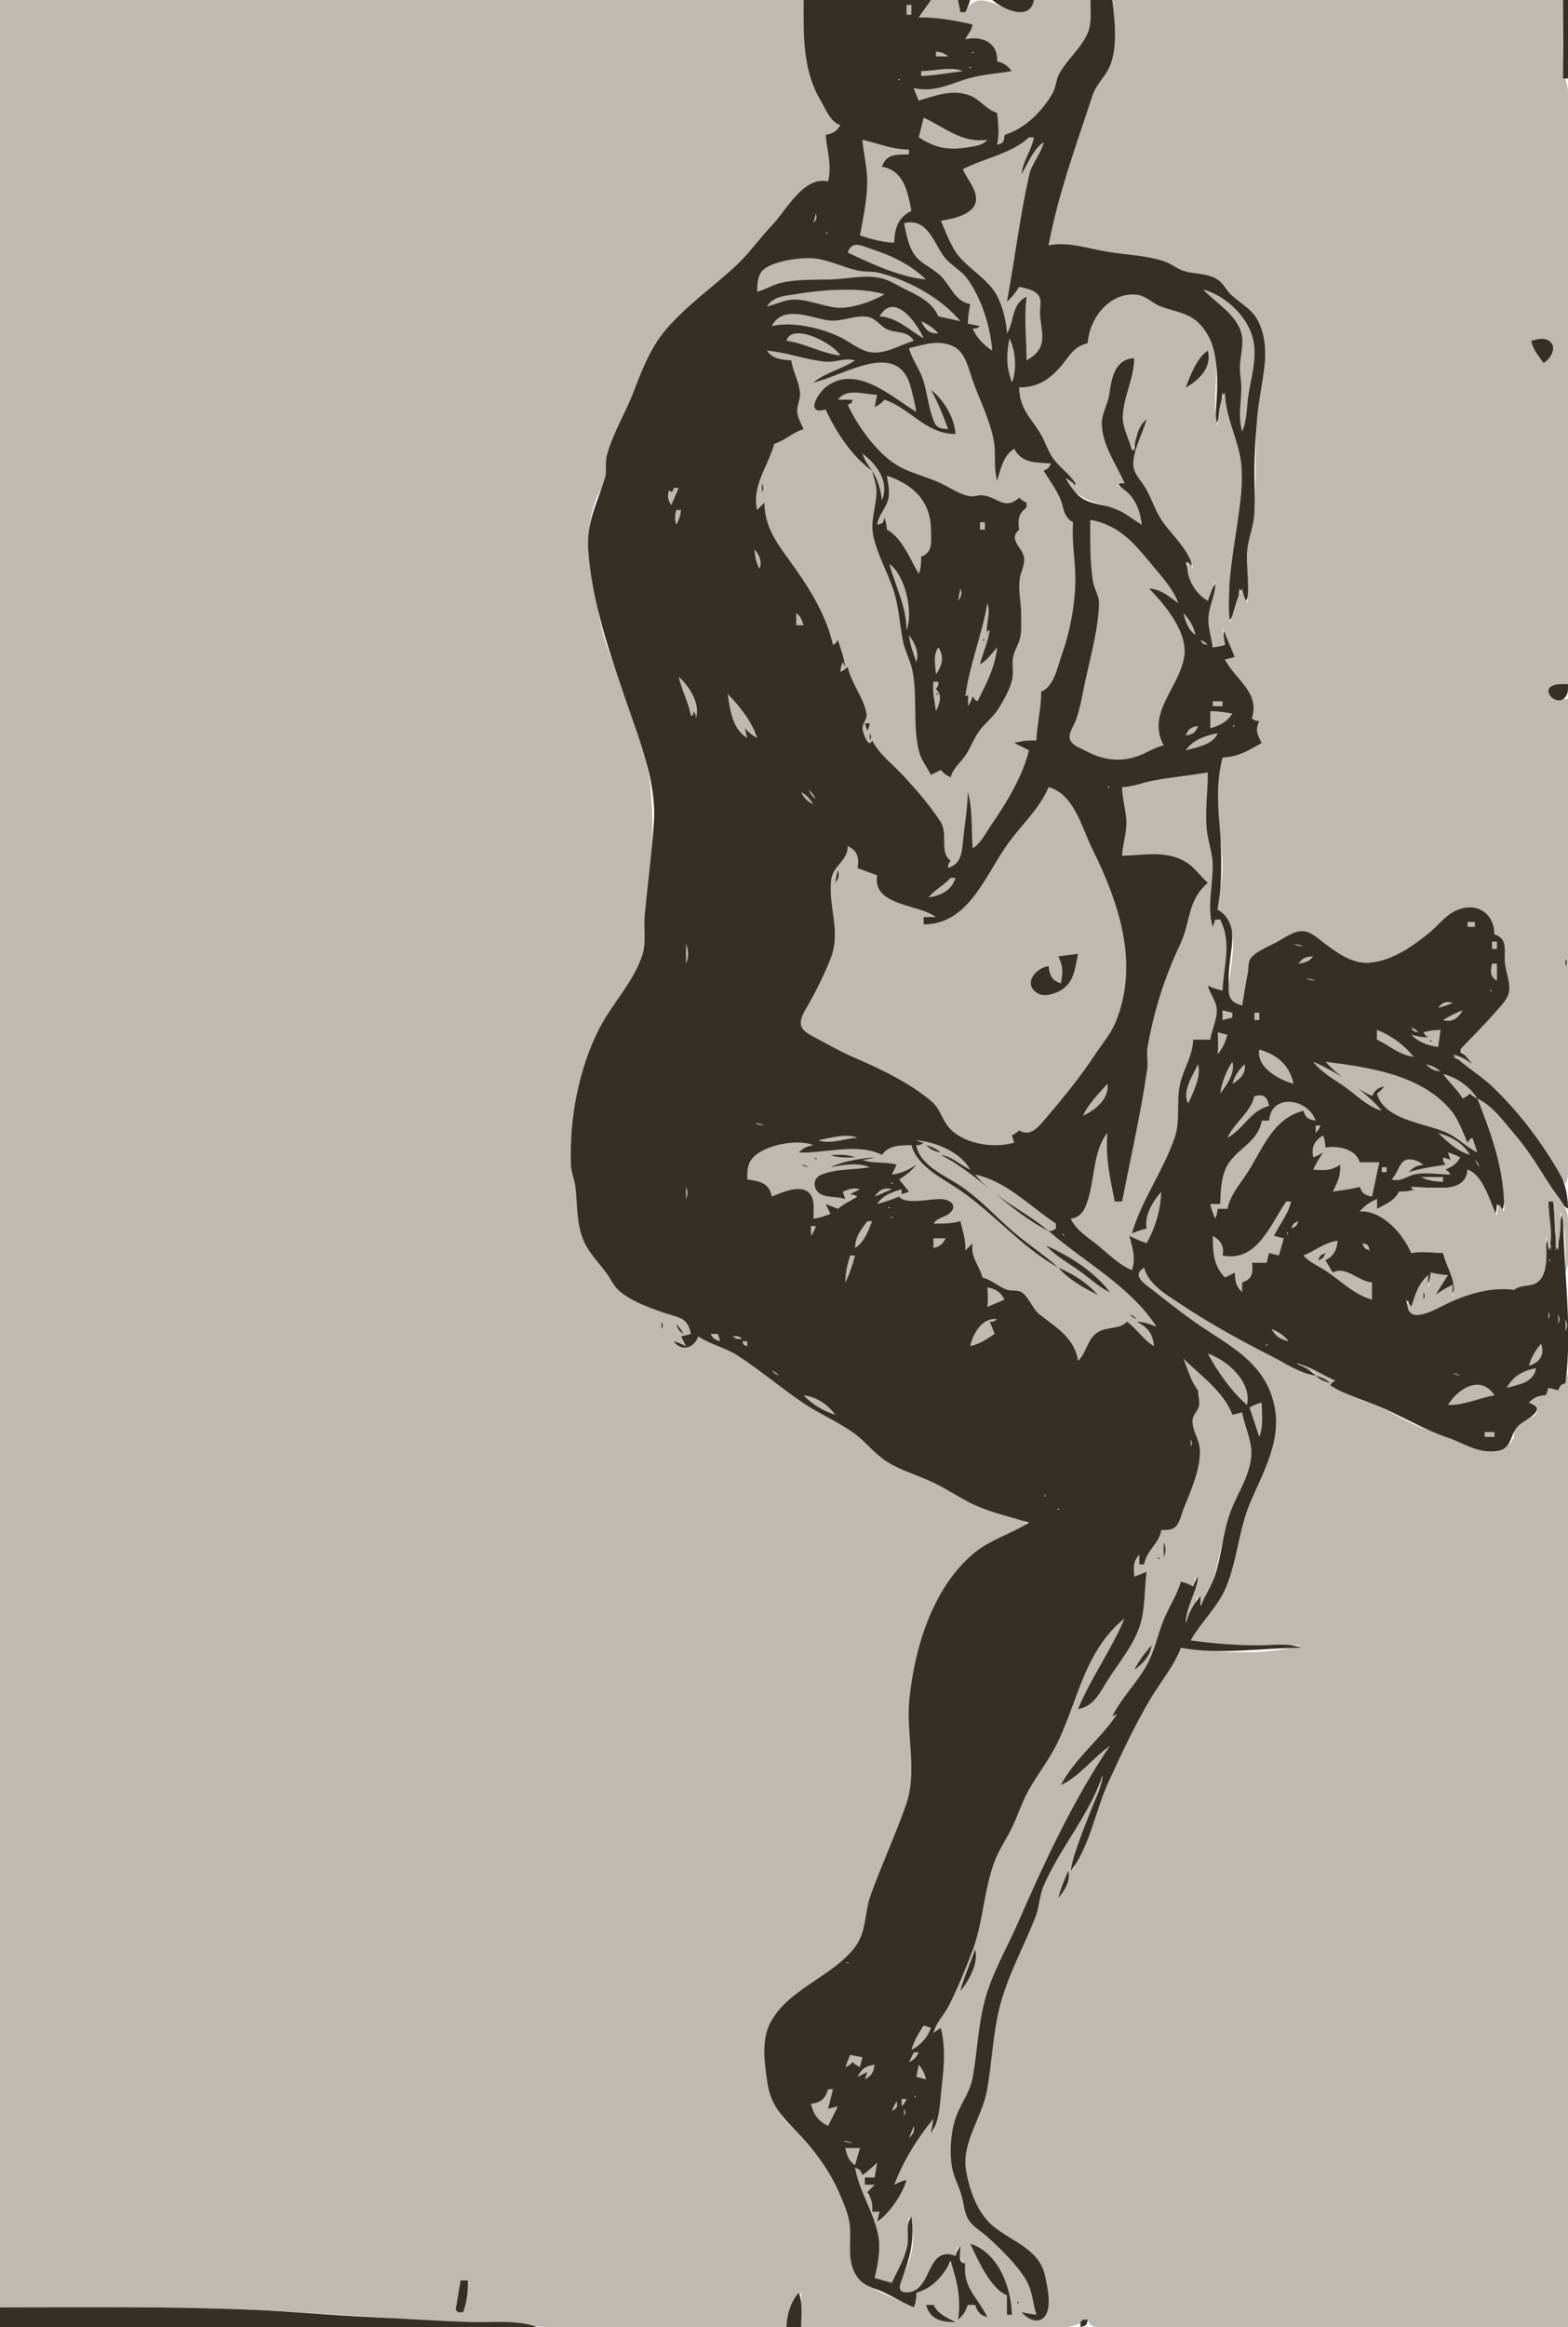 <?xml version="1.0" standalone="yes"?>
<svg xmlns="http://www.w3.org/2000/svg" width="640" height="949">
<path style="fill:#beb9b1; stroke:none;" d="M0 0L0 941C34.313 941 68.745 940.539 103 942.039C143.015 943.792 182.989 947.209 223 948.961C255.531 950.385 288.435 949 321 949C321.475 943.597 323.108 938.848 327 935L327 949L409 949C419.711 949 434.707 951.851 444 946C444.982 950.583 451.12 949 455 949L490 949L640 949L640 560C639.317 561.506 639.174 562.315 639 564C636.636 564.482 636.482 564.636 636 567L632 566C631.014 567.479 631 567.203 631 569C627.577 568.635 625.877 569.055 624 572L625.833 572.5C631.227 578.724 620.757 577.969 618.5 581.167C617.519 582.557 618.299 584.475 617.833 586C616.941 588.919 614.003 591.541 611 592C603.935 593.079 599.098 588.451 593 586.333C587.713 584.497 582.147 583.192 577 580.833C570.334 577.778 565.013 574.006 558 571.833C554.856 570.859 542.572 566.468 545 563C539.943 560.048 534.581 556.766 529 555C531.371 557.398 533.893 558.696 537 560C530.898 560.271 524.39 555.318 519 552.586C506.361 546.182 493.559 539.144 481.83 531.189C476.165 527.347 469.866 523.459 467 517C462.257 518.581 464.069 521.717 467.305 524.329C473.747 529.528 480.682 534.146 487.17 539.359C498.32 548.318 511.25 553.222 517.751 567.001C525.468 583.359 516.505 597.2 510.209 612C505.519 623.023 505.023 635.79 500.124 647C496.557 655.163 489.15 660.691 486 669C500.768 672.047 515.951 671 531 671C516.349 675.34 497.008 673.897 482 672C477.988 679.207 472.965 685.827 468.873 693C456.533 714.628 444.591 738.901 438 763C437.701 749.785 448.268 736.753 451 724C445.149 730.6 441.419 739.329 437.14 747C433.111 754.222 427.678 762.158 425.069 770C424.099 772.915 424.254 776.053 423.286 779C419.247 791.307 412.438 802.6 408.721 815C405.414 826.036 405.227 837.724 403.25 849C401.169 860.87 391.327 874.422 394.459 886.714C396.157 893.378 397.932 901.893 403.055 906.711C410.546 913.755 422.352 916.465 425.982 927C427.644 931.822 430.31 949.561 420.16 945.498C419.088 945.069 417.756 943.631 417 943L423 944C421.693 938.571 421.497 932.799 418.298 928C414.614 922.473 408.851 916.689 403.961 912.184C401.282 909.717 397.846 907.938 395.728 904.907C393.457 901.656 393.501 897.659 392.377 894C391.118 889.899 389.087 886.317 388.444 882C387.606 876.38 388.487 868.239 390.728 863.004C392.831 858.093 395.877 854.4 396.905 849C399.603 834.833 400.258 820.738 405.079 807C407.529 800.018 411.61 793.71 414.691 787C422.27 770.495 429.663 753.985 438.309 738C443.02 729.289 448.777 720.93 453 712C445.331 715.575 439.893 723.149 433 728C440.272 718.447 451.07 710.062 456 699L454 700C460.538 690.828 467.598 682.46 472.203 672C473.663 668.683 473.539 665.142 474.875 661.831C477.242 655.965 480.681 651.305 482 645L487 647L488 643C488.973 649.671 484.151 655.523 483 662C485.722 658.745 487.534 654.975 489 651L489 655C496.219 648 496.16 639.036 498.71 630C500.834 622.473 503.27 615.377 506.086 608.089C507.875 603.46 510.419 599.075 510.856 594C511.371 588.032 508.507 581.683 507 576L503 577C501.212 568.181 490.079 558.987 483 554C484.183 558.137 485.622 564.282 489 567C488.597 569.092 489.292 570.943 488.964 572.962C488.517 575.706 486.229 576.95 486.502 580.043C486.867 584.189 489.559 587.822 489.512 592C489.443 598.102 486.726 605.404 484.456 611C482.037 616.962 481.327 623.441 474 624C472.424 629.564 467.566 631.824 467 638L465 638L465 634C461.694 636.345 462.345 639.295 463 643C464.875 642.453 466.255 641.89 468 641C466.592 647.828 467.24 655.464 465.235 662C462.89 669.648 457.098 676.824 452.695 683.424C449.2 688.664 446.416 695.16 440 697C446.727 685.486 455.293 672.868 459 660C454.843 662.24 452.428 666.262 449.627 670C440.952 681.573 438.298 693.977 432.852 707C429.715 714.5 424.572 721.032 420.452 728C417.432 733.108 415.721 738.663 413.218 744C411.151 748.409 408.222 752.511 406.39 757C401.495 768.995 401.463 782.848 396.747 795C393.872 802.407 390.847 809.913 387.247 816.996C384.971 821.475 381.587 823.786 381 829C382.396 828.339 382.814 828.036 384 827C386.739 841.703 383.988 855.518 381 870C380.762 867.905 380.816 866.111 381 864C373.979 870.063 367.26 882.056 365 891L370 889C367.737 894.73 362.487 901.786 358 906L359 902L356 902C356.598 898.79 356.742 896.958 354 895C355.392 893.594 356.073 892.729 357 891L353 891L353 888L357 888L358 882C355.728 883.28 353.983 885.249 352 887C351.518 884.636 351.364 884.482 349 884C350.036 894.394 356.746 902.92 358.443 913C359.283 917.991 357.917 924.06 357 929C359.326 929.88 361.564 930.493 364 931C367.197 926.113 369.895 920.889 370.695 915C371.197 911.308 370.412 907.695 371 904C374.289 912.784 372.319 920.915 368.044 928.999C367.106 930.773 365.326 934.263 368.323 935.208C377.179 937.999 378.936 923.141 383.508 919.871C385.475 918.465 387.92 919.463 390 920L391 916C391.822 918.516 391.356 922.559 394 923C392.201 932.837 397.755 937.387 403 945C400.403 943.67 399.409 942.564 398 940L395 940C393.85 942.289 392.639 944.019 391 946C393.003 937.581 389.364 930.345 389 922C383.747 926.501 380.651 932.184 374 935C373.951 937.15 373.562 938.919 373 941C365.976 937.024 354.915 934.595 350.133 927.957C345.66 921.745 347.481 914.115 346.907 907C346.455 901.411 343.843 896.082 341.641 891C338.705 884.223 333.036 876.416 327.816 871.184C325.242 868.605 322.051 866.813 319.789 863.907C312.751 854.866 310.185 838.982 313.59 828.039C315.02 823.441 319.087 820.155 322.514 816.985C330.805 809.316 342.323 803.739 349.147 794.714C353.829 788.522 352.943 780.598 355.425 773.714C360.232 760.386 366.648 747.601 370.818 734C374.555 721.81 370.204 707.634 371.09 695C372.588 673.615 380.959 647.776 398.17 633.61C404.461 628.431 412.644 625.281 420 622C414.879 617.486 407.224 617.117 401 614.686C394.552 612.168 388.843 608.143 382.715 605.035C378.291 602.792 373.406 602.044 369 599.575C361.276 595.246 356.09 588.979 348.985 584.104C342.61 579.73 335.429 576.553 329 572.252C319.499 565.895 310.871 557.914 301 552.133C296.193 549.318 290.117 547.354 285 545C282.55 549.415 278.826 550.524 275 547L280 549L278 545L282 544C281.149 536.38 276.864 537.18 270.91 534.958C264.68 532.632 257.272 530.133 252.415 525.391C250.346 523.371 249.271 520.57 247.533 518.286C243.876 513.48 239.328 508.917 237.519 502.999C235.516 496.45 235.679 489.773 234.871 483.09C234.534 480.302 233.252 477.817 233.054 474.985C232.056 460.731 235.467 447.297 239.997 434C241.675 429.074 242.748 423.641 245.327 419.089C251.098 408.907 262.251 398.301 262.957 386C264.43 360.312 269.397 334.374 263.406 309C259.874 294.042 253.755 280.122 248.506 265.83C244.855 255.889 243.149 244.474 241.844 234C241.303 229.653 239.969 225.413 240.054 221C240.17 214.992 241.318 208.579 243.548 203C244.632 200.287 246.656 197.846 247.35 195C247.994 192.364 247.063 189.668 247.673 187C249.468 179.145 253.949 172.316 257.052 165C260.878 155.983 263.868 145.92 269.761 138C275.753 129.947 284.471 124.22 291.679 117.335C302.073 107.406 312.11 97.037 321.41 86C326.042 80.502 329.84 73.016 338 74C339.966 67.348 337.97 61.599 337 55C340.284 54.625 341.881 54.193 343 51C339.409 48.832 337.572 44.509 335.457 40.91C327.971 28.176 328 14.417 328 0L0 0z"/>
<path style="fill:#362f26; stroke:none;" d="M328 0C328 14.136 327.516 28.437 334.921 40.94C337.008 44.464 338.967 49.825 343 51C341.427 53.719 340.075 54.373 337 55C337.587 61.734 339.625 67.174 338 74C328.066 71.593 320.886 85.903 315.011 92C310.177 97.017 306.178 102.863 301.131 107.661C291.299 117.006 278.937 125.349 270.518 136.001C265.12 142.829 261.633 151.91 258.532 160C255.175 168.761 250.021 176.848 247.637 186C246.861 188.982 247.801 192.076 246.907 195C243.838 205.048 239.33 212.916 240.09 224C241.591 245.923 248.946 266.538 255.951 287C261.03 301.838 267.93 318.965 266.91 335C266.103 347.672 264.373 360.359 263.17 373C262.638 378.59 263.908 384.608 262.034 390C258.294 400.761 249.999 409.193 244.821 419.089C236.219 435.529 232.332 456.575 233.019 474.985C233.138 478.181 234.503 480.915 234.871 484.039C235.725 491.291 235.243 499.076 238.22 505.961C240.369 510.932 244.349 514.892 247.533 519.169C249.224 521.44 250.302 524.164 252.415 526.099C257.374 530.639 264.753 533.178 271 535.359C276.889 537.415 280.63 536.964 282 544L278 545L280 549C278.255 548.11 276.875 547.547 275 547C278.11 551.397 283.409 549.769 285 545C290.134 548.403 295.934 549.515 301 552.765C310.336 558.754 318.793 566.084 328 572.252C334.745 576.77 342.444 579.98 348.985 584.789C353.679 588.239 356.986 592.947 362 596.085C368.433 600.111 375.207 601.761 381.83 605.035C387.645 607.909 392.991 611.707 399 614.279C405.666 617.131 413.095 618.753 420 621C412.715 625.529 403.936 627.973 397.286 633.61C380.591 647.76 373.251 672.184 371.171 693C369.745 707.268 374.623 722.288 369.819 736C365.431 748.526 359.792 760.537 355.334 773C352.881 779.859 353.714 787.631 349.147 793.83C339.931 806.339 320.445 811.424 313.837 826.174C310.785 832.987 312.128 842.845 313.326 850C315.154 860.921 321.943 865.381 328.675 873.04C334.332 879.476 339.571 887.117 342.86 895C344.619 899.215 346.534 903.388 346.907 908C347.439 914.593 345.674 922.053 349.475 927.957C352.488 932.637 356.457 932.78 361 934.993C365.058 936.97 368.827 939.182 373 941C373.791 938.768 374.077 937.354 374 935C380.519 933.305 385.212 927.988 388 922C390.435 929.698 392.482 937.989 391 946C393.181 944.104 394.069 942.741 395 940L398 940C399.088 942.997 399.95 944.052 403 945C398.965 936.646 392.817 933.028 394 923C390.751 923 392 918.715 392 916C390.919 917.458 390.564 918.248 390 920C377.545 915.007 380.885 936.021 369.167 934.824C366.985 934.601 367.031 932.582 367.618 930.977C371.249 921.04 373.361 914.77 372 904C369.368 907.614 371.225 911.752 370.316 916C369.142 921.488 366.281 926.01 364 931L357 929C358.152 924.164 359.364 917.951 358.66 913C357.231 902.949 350.723 894.136 349 884C351.124 884.899 351.101 884.876 352 887C354.254 885.539 356.009 883.788 358 882L357 888L353 888L353 891L357 891L354 894C355.769 896.793 356.259 898.7 356 902L359 902L358 906C362.873 902.971 368.54 894.547 370 889C368.106 889.465 366.723 890.066 365 891C368.528 881.493 374.547 871.799 381 864L380 870C383.42 865.2 383.553 858.707 384.166 853C385.154 843.807 386.207 836.163 384 827L381 829C382.214 824.488 385.172 822.018 387.247 817.985C390.876 810.93 393.876 803.397 396.747 796C401.47 783.832 401.501 769.98 406.39 758C408.222 753.511 411.151 749.409 413.218 745C415.721 739.663 417.432 734.108 420.452 729C424.208 722.649 428.801 716.682 431.96 710C440.247 692.473 442.893 673.111 459 660C453.657 672.833 445.329 684.203 440 697C446.741 695.937 449.252 689.527 452.695 684.286C457.1 677.582 462.738 670.693 465.249 663C467.409 656.382 467.058 647.995 468 641L463 643C462.615 639.239 462.385 636.88 465 634L465 638L467 638C467.935 632.153 473.105 629.625 474 624C476.096 623.931 478.49 624.123 480.028 622.397C481.694 620.526 482.285 617.284 483.211 615C486.054 607.983 490.172 598.736 489.721 591C489.482 586.898 486.464 583.262 486.756 579.104C486.913 576.872 488.697 575.72 489.292 573.714C489.879 571.735 488.924 569.081 489 567C486.07 563.439 484.76 558.292 483 554C489.637 560.637 499.913 567.92 503 577L507 576C507.939 581.544 510.959 587.329 510.778 593C510.514 601.262 504.82 609.39 502.09 617C499.17 625.141 498.63 633.868 496.095 642C494.663 646.594 491.893 650.607 490 655L490 651C487.041 654.137 485.213 657.869 484 662C483.936 655.457 488.416 649.65 489 643C487.919 644.458 487.564 645.248 487 647C485.277 646.066 483.894 645.465 482 645C480.315 650.81 477.024 655.45 474.824 661.004C472.23 667.551 471.272 673.706 467.548 680C463.491 686.856 457.423 692.927 454 700L456 699C449.265 709.184 438.591 717.219 433 728C440.669 724.425 446.107 716.851 453 712C437.966 734.304 426.306 759.404 415.576 784C410.874 794.776 404.947 804.517 401.923 816C399.26 826.109 398.883 836.739 397.076 847C395.983 853.21 392.458 857.303 390.329 863.004C388.099 868.978 387.444 877.761 388.619 884C389.356 887.917 391.223 891.239 392.377 895C393.488 898.617 393.411 902.641 395.728 905.816C397.627 908.419 400.623 910.049 402.985 912.184C408.369 917.051 415.273 923.725 418.914 930C421.43 934.335 421.581 939.332 423 944L417 943C420.2 946.838 426.087 948.356 427.678 941.981C428.675 937.986 427.387 931.976 426.519 928C424.122 917.023 412.634 914.101 405.005 907.561C398.79 902.234 395.609 892.919 394.264 884.911C392.443 874.075 400.792 863.323 402.739 853C404.867 841.722 405.171 830.17 407.898 819C411.012 806.245 417.741 794.191 422.55 782C424.216 777.776 424.216 773.1 425.993 769C432.648 753.644 444.798 739.816 450 724C449.817 728.589 447.461 732.726 445.811 737C442.607 745.297 438.509 754.233 437 763C444.635 753.549 447.217 738.091 452.309 727C457.58 715.519 463.014 703.882 469.452 693C473.544 686.083 479.15 679.519 482 672C498.1 674.989 514.825 672.045 531 672C526.031 669.915 519.35 671 514 671C504.337 671 495.519 670.282 486 669C490.331 661.23 497.143 655.328 500.546 647C505.01 636.077 505.677 623.653 510.209 613C516.683 597.781 525.239 583.931 518.2 567.001C513.092 554.716 501.505 548.415 491.004 541.457C483.267 536.33 475.558 529.999 468.175 524.329C464.993 521.885 463.001 519.369 467 517C468.904 523.991 476.146 527.996 481.83 531.796C493.602 539.666 506.374 546.675 519 553.083C524.706 555.979 530.614 560.086 537 561C534.629 558.602 532.107 557.304 529 556C534.632 556.965 539.701 560.794 545 563C543.466 564.023 543.598 563.805 543 565C549.833 569.328 557.772 571.219 565.089 574.523C573.879 578.492 581.756 583.164 591 586.313C597.449 588.511 602.824 592.475 610 591.938C617.566 591.37 615.717 585.759 619.603 581.56C621.94 579.035 632.58 575.023 624 572C626.26 569.752 627.814 569.154 631 569L632 566L636 567C636.899 564.876 636.876 564.899 639 564C641.952 540.639 638 517.373 638 494C636.09 498.549 636.102 505.038 636 510C634.147 503.733 634.826 496.532 634 490L632 490L633 510C632.356 507.894 632.094 506.205 632 504C629.667 509.559 632.437 516.649 628.121 521.682C625.309 524.962 620.696 522.915 618 526C608.849 524.189 600.382 527.021 592.001 530.566C588.007 532.255 583.475 535.456 579.09 535.842C575.298 536.176 574.429 533.055 574 530L576 533C578.006 528.387 579.623 523.814 583 520L582 525C583.416 522.958 583.745 521.489 584 519C586.47 519.668 588.451 520.084 591 520C589.107 522.681 587.133 524.903 586 528L593 524L592 529C596.45 523.119 591.123 516.834 589 511C584.481 510.806 580.478 509.971 576 511C573.745 502.811 563.891 492.664 555 494C557.25 492.151 559.515 490.518 562 489L562 493C565.999 491.423 569.636 490.324 571 486L578 486C577.35 484.7 577.853 485 576 485C583.903 482.664 598.628 488.337 599 477C604.804 480.036 608.08 489.921 610 496C610.779 494.231 610.912 492.964 611 491L613 494C614.863 489.56 614.163 483.695 613.409 479C611.677 468.216 608.348 457.53 603 448C612.499 454.71 621.634 466.219 627.91 476C631.545 481.666 634.291 489.12 640 493C639.998 479.278 632.489 470.539 624.514 460.004C616.051 448.824 606.318 436.602 593 431C596.116 431.251 598.235 432.505 601 434C599.661 431.524 598.412 430.48 596 429C600.986 423.632 606.23 418.568 610.999 413C612.986 410.68 615.647 408.104 616.307 405C617.072 401.403 614.888 396.651 614.429 393C613.765 387.725 616.58 382.437 610 381C609.97 372.454 603.767 367.851 595 370.699C589.958 372.337 587.497 376.099 583.741 379.395C577.26 385.082 568.568 390.897 560 392.383C548.825 394.323 543.477 382.818 534 379.779C529.77 378.422 525.527 381.146 522 383.157C518.749 385.01 512.167 387.455 510.063 390.559C509 392.129 509.39 394.228 509.086 396.001C508.266 400.77 507.52 405.159 507 410C497.63 406.706 503.11 390.189 502.996 382C502.927 377.053 502.07 372.675 497 371C500.863 350.206 495.482 329.777 499 309C505.9 308.704 509.765 307.279 515 303C513.769 299.602 513.005 297.534 514 294L511 293C515.241 282.91 505.729 276.321 500 269L504 268C502.819 263.898 500.752 260.221 500 256C499.01 258.523 499.383 260.358 500 263L495 264C494.674 260.009 493.134 256.005 493.38 252C493.697 246.849 496.298 242.112 497 237C494.661 239.418 493.784 241.736 493 245C487.827 241.081 485.434 235.183 484 229C485.186 230.186 485.528 230.584 486 232C487.645 227.259 483.094 222.616 480.324 218.999C475.286 212.42 472.075 206.178 468.103 199.001C466.723 196.508 464.499 194.224 463.463 191.576C461.346 186.165 467.045 176.621 468 171C463.279 173.602 463.215 178.998 463 184C461.295 179.716 458.401 174.689 458.485 170C458.633 161.796 462.977 154.39 463 146C454.265 146.29 453.744 153.758 452.575 160.999C451.971 164.74 449.599 168.357 449.398 172.036C448.937 180.483 454.681 190.155 459 197L456 197C457.583 199.22 460.098 200.328 461.726 202.532C464.05 205.679 465.328 210.215 466 214C462.935 211.502 459.78 208.84 455.996 207.509C451.42 205.9 445.461 205.784 441.376 203.012C438.655 201.167 436.872 197.632 435 195C436.617 196.299 437.672 197.39 439 199C440.078 193.651 432.997 190.402 430.119 186.535C427.757 183.363 426.79 179.38 424.742 176.005C420.652 169.261 416.369 166.469 416 158C420.483 157.987 424.198 157.806 427.961 155.057C434.154 150.533 436.536 142.546 444 140C444.816 130.993 453.529 118.69 463.985 120.404C467.67 121.007 470.415 124.3 474.015 125.402C479.318 127.026 484.203 127.58 488.381 131.633C500.049 142.953 496.296 159.677 496 174C498.214 169.836 498.412 164.647 499 160C500.359 164.557 500.466 169.381 501.745 174C503.287 179.562 506.036 185.214 506.586 191C507.728 203.031 503.884 216.154 502.289 228C501.107 236.773 502.102 245.28 501 254C504.666 250.206 505.341 245.101 506 240L508 246C511.809 240.547 508.829 233.355 509.015 227C509.166 221.842 511.316 217.117 511.829 212C512.524 205.082 511.921 197.947 512.004 191C512.117 181.457 512.944 171.461 514.286 162C515.73 151.814 518.115 143.174 514.776 133C512.54 126.186 508.302 124.446 503.298 120.278C501.121 118.465 500.233 115.656 497.857 114.008C493.715 111.138 488.549 111.941 484 110.441C481.149 109.5 478.878 107.405 476.001 106.508C468.287 104.105 460.844 103.947 453 102.675C444.639 101.319 436.527 97.993 428 100C432.839 79.733 439.406 59.841 445.887 40C447.476 35.133 451.047 32.319 452.992 27.896C456.514 19.884 455.531 8.373 454 0L445 0C445 3.871 445.583 8.327 444.146 12C441.566 18.591 435.616 23.229 432.313 29.285C431.002 31.69 430.988 34.538 429.69 36.961C425.54 44.705 417.89 51.388 410 55C409.326 57.297 409.035 57.774 407 59C408.495 54.147 407.813 50.883 407 46C403.42 44.408 401.26 41.186 397.816 39.417C390.889 35.859 381.679 38.279 375 41L373 36C382.388 38.235 388.281 34.198 397 31.785C402.203 30.346 407.701 30.402 413 29C411.444 26.15 410.207 25.497 407 25C407.703 17.001 401.127 13.957 394 16C395.223 14.805 395.42 14.684 397 14L397 10C390.127 7.545 382.312 7.061 375 7C377.279 4.67 379.059 3.174 380 0L328 0z"/>
<path style="fill:#beb9b1; stroke:none;" d="M380 0L375 7C382.523 7.155 389.76 8.299 397 10C396.525 12.57 395.086 13.775 394 16C400.828 14.534 407.333 17.286 407 25C409.892 25.806 411.094 26.677 413 29C407.515 29.929 401.322 30.313 396 31.785C387.476 34.144 382.159 37.7 373 36L375 41C381.78 39.066 388.866 36.171 395.96 38.995C400.22 40.691 402.539 44.77 407 46C407.424 50.646 407.952 54.361 407 59C409.698 58.422 409.789 57.739 410 55C418.113 52.668 425.664 45.233 429.69 37.91C431.027 35.479 431.018 32.608 432.313 30.17C435.537 24.104 441.568 19.587 444.146 13C445.689 9.057 445 4.159 445 0L422 0C420.515 4.703 416.591 5.532 412.039 3.985C405.403 1.73 398.216 -3.862 394 5L392 5L391 0L380 0z"/>
<path style="fill:#362f26; stroke:none;" d="M391 0L392 5L394 5C394.89 3.255 395.453 1.875 396 0L391 0M405 0C409.449 3.873 420.457 8.884 422 0L405 0z"/>
<path style="fill:#beb9b1; stroke:none;" d="M454 0C454.968 8.196 456.294 19.135 452.992 26.957C451.119 31.391 447.463 34.191 445.887 39.001C439.321 59.032 431.85 79.275 428 100C436.376 98.514 443.834 101.351 452 102.675C459.847 103.948 467.289 104.088 475.004 106.508C477.878 107.41 480.15 109.5 483 110.441C487.61 111.961 492.678 111.235 496.942 114.008C499.471 115.653 500.41 118.324 502.545 120.278C507.316 124.645 511.906 126.317 514.438 133C519.246 145.694 513.971 158.12 513.089 171C512.201 183.974 512.82 197.041 511.91 210C511.55 215.137 509.328 219.887 509.043 225C508.649 232.087 510.08 238.994 509 246C507.957 243.904 507.397 242.301 507 240C504.515 244.122 503.748 249.46 502 254C499.693 233.018 507.067 212.905 506.817 192C506.687 181.102 500.093 171.181 500 160C497.586 164.028 497.366 169.364 497 174C493.582 160.471 500.871 145.725 490.696 133.29C486.057 127.62 480.416 127.367 474.015 125.084C470.475 123.822 467.802 120.592 463.985 120.187C452.878 119.007 444.466 129.962 444 140C437.813 141.253 436.32 145.822 432.367 150.13C427.568 155.359 423.079 157.936 416 158C416.185 166.911 420.45 169.851 424.742 177.001C426.741 180.33 427.733 184.25 430.119 187.331C433.36 191.516 437.705 194.091 440 199C438.334 197.198 437.154 196.11 435 195C439.993 205.072 446.673 204.025 455.996 207.883C459.606 209.378 462.667 212.013 466 214C465.258 206.745 462.504 201.336 456 198C457.479 197.014 457.203 197 459 197C455.583 189.236 450.038 181.839 449.702 173C449.556 169.151 452.137 164.906 452.728 160.999C453.767 154.137 454.875 146.626 463 146C462.93 154.36 458.474 161.764 458.267 170C458.144 174.892 461.158 179.262 462 184C464.291 179.233 463.633 174.635 468 171C466.544 176.445 461.667 185.169 462.695 190.714C463.252 193.717 466.029 196.422 467.536 199.001C470.191 203.544 471.632 208.706 474.715 213C479.052 219.04 485.516 224.463 487 232L485 229C483.323 234.67 487.94 242.431 493 245L496 237C496.399 241.926 493.84 246.128 493.305 251C492.821 255.407 494.417 259.673 495 264C496.878 263.824 498.199 263.562 500 263L499 256L504 268L500 269C504.519 277.619 514.253 282.19 511 293C512.479 293.986 512.203 294 514 294C512.287 297.707 513.095 299.47 515 303C509.267 306.19 505.93 308.452 499 309C495.169 323.479 498.389 337.357 498.96 352C499.207 358.33 497.791 364.742 497 371C505.776 375.818 503.153 388.659 502.155 397C501.441 402.971 499.752 408.489 507 410C507.865 405.633 508.338 401.37 509.282 397C509.739 394.887 509.233 392.341 510.692 390.559C513.039 387.694 518.778 385.602 522 383.731C525.15 381.902 529.141 378.984 533 379.924C535.974 380.648 538.503 383.192 540.911 384.95C547.76 389.951 553.261 393.943 562 392.192C569.931 390.604 577.584 385.229 583.741 380.1C587.861 376.667 590.556 372.413 596 370.703C604.007 368.188 609.91 373.383 610 381C615.9 383.189 613.683 387.763 614.286 393C614.702 396.61 616.752 401.455 615.802 405C614.973 408.097 612.151 410.648 610.13 413C605.64 418.226 600.718 422.984 596 428L601 434C598.356 432.038 596.203 430.751 593 430C597.827 434.908 603.998 438.264 609 443.039C621.088 454.58 631.14 468.318 639 483C641.292 477.538 640 469.887 640 464L640 424L640 285C637.518 285.512 628.422 283.934 633.425 280.027C635.141 278.687 637.977 279.024 640 279C640 198.707 641.353 118.284 639.995 38.004C639.93 34.129 638.32 30.789 638.054 26.985C637.43 18.075 638 8.933 638 0L454 0z"/>
<path style="fill:#362f26; stroke:none;" d="M638 0L638 32L640 32L640 0L638 0z"/>
<path style="fill:#beb9b1; stroke:none;" d="M370 2L370 6L372 6L372 2L370 2M382 21L382 23L387 23C385.211 21.578 384.294 21.303 382 21M396.667 21.333C396.222 21.778 397.278 21.722 397.333 21.667C397.778 21.222 396.722 21.278 396.667 21.333M395.667 27.333C395.222 27.778 396.278 27.722 396.333 27.667C396.778 27.222 395.722 27.278 395.667 27.333M376 29L376 31C381.692 30.756 387.352 29.714 393 29C388.056 26.945 381.35 28.997 376 29M366.667 32.333C366.222 32.778 367.278 32.722 367.333 32.667C367.778 32.222 366.722 32.278 366.667 32.333M377 48L375 56C381.739 60.403 387.104 61.39 395 60.08C398.084 59.569 400.958 59.427 403 57C392.417 58.48 385.807 51.952 377 48M420 56C413.036 62.613 401.437 64.584 393 69C394.575 72.984 398.21 76.486 398.383 80.961C398.631 87.336 388.811 89.339 384 90C386.05 94.595 388.214 100.88 391.499 104.675C395.539 109.342 401.075 112.743 404.987 117.63C408.657 122.215 410.704 130.232 411 136C414.234 130.636 412.718 124.166 419 121C417.902 129.691 419 138.228 419 147C428.063 141.792 425.085 136.403 424.495 128C424.327 125.612 425.414 122.693 423.958 120.549C422.337 118.164 418.59 117.541 416 117C414.509 119.35 413.08 121.158 411 123C414.198 105.783 416.26 88.469 420.059 71.424C421.132 66.609 424.877 62.894 426 58C422.017 60.427 419.331 66.884 417 71C417.424 65.745 421.08 61.324 422 56L420 56M352 57C352.447 62.666 353.971 68.305 353.971 74C353.971 81.168 352.309 88.955 351 96C355.537 97.549 360.197 98.781 365 99C365.137 93.184 366.537 88.687 372 86C370.612 78.528 368.98 69.511 360 68C361.671 62.709 366.112 63.014 371 63L371 61C364.039 60.942 358.599 58.491 352 57z"/>
<path style="fill:#362f26; stroke:none;" d="M415 71L416 72L415 71z"/>
<path style="fill:#beb9b1; stroke:none;" d="M333 87L332 91C333.303 89.332 333.553 89.008 333 87M369 91C369.978 95.725 370.972 101.796 374.495 105.366C377.49 108.399 381.638 109.89 384.547 113.129C388.22 117.219 390.152 123.015 396 124C395.499 126.686 395.117 129.27 395 132L400 133C398.521 133.986 398.797 134 397 134C398.8 137.957 401.387 140.62 405 143C404.218 133.169 400.647 121.654 394.775 113.619C391.999 109.82 387.456 107.949 384.818 103.985C380.787 97.925 378.079 88.789 369 91M337.333 94.667C337.278 94.722 337.222 95.778 337.667 95.333C337.722 95.278 337.778 94.222 337.333 94.667M346 103C355.437 107.482 367.547 113.087 378 114C371.69 107.912 364.199 104.372 356 101.645C351.901 100.282 347.737 97.822 346 103M309 119C312.164 118.206 314.862 116.41 318 115.568C324.5 113.824 332.301 114.15 339 113.985C345.909 113.816 353.121 111.788 360 113.557C363.214 114.383 366.059 116.261 369 117.732C374.68 120.572 380.284 122.894 383 129L392 131C384.099 121.515 370.985 114.369 359 111.293C356.064 110.54 353.071 110.982 350.17 110.346C344.354 109.072 339.145 106.317 333 105.443C327.805 104.704 314.492 106.334 310.938 110.652C309.086 112.903 309.12 116.253 309 119M491 118C495.977 123.293 503.911 127.763 506.411 135.001C507.965 139.5 506.351 144.443 506.093 149C505.921 152.045 506.662 154.976 506.66 158C506.658 164.481 505.203 169.542 507 176C509.085 171.356 508.812 165.983 509.59 161C510.665 154.119 512.858 147.023 511.787 140C510.226 129.76 500.618 120.658 491 118M313 125C316.687 124.213 320.177 122.241 324 122.184C330.111 122.091 335.92 125.017 341.91 125.496C347.393 125.935 356.414 122.886 361 120C350.707 116.957 335.537 118.191 325 119.92C320.375 120.679 315.666 120.774 313 125M359 129C366.194 129.482 370.98 134.571 377 138C374.392 131.916 365.029 118.681 359 129M315 133C323.358 130.967 335.229 133.754 343 137.529C346.974 139.459 350.572 142.727 355 143.591C361.004 144.763 367.391 140.6 373 139C370.535 135.089 367.137 135.892 363.09 134.697C359.466 133.627 357.792 129.675 353.924 129.167C348.26 128.421 343.076 131.702 337 130.486C329.744 129.034 319.221 124.631 315 133M376 131C377.663 134.448 379.116 136.062 383 136C380.939 133.647 378.847 132.286 376 131M321 139C328.704 139.995 335.481 144.188 343 145C340.484 140.167 323.197 131.185 321 139M412 138C410.767 145.283 410.635 148.89 413 156C415.132 150.919 414.578 142.849 412 138z"/>
<path style="fill:#362f26; stroke:none;" d="M625 139C625.776 142.692 627.858 144.964 630 148C633.079 146.385 636.186 140.819 631.568 138.618C629.54 137.652 627.023 138.524 625 139z"/>
<path style="fill:#beb9b1; stroke:none;" d="M371 142C372.246 146.621 375.305 150.405 376.805 155C378.568 160.401 379.128 167.744 381.598 172.682C382.694 174.873 384.873 174.834 387 175C385.056 169.649 382.794 163.962 380 159C385.25 163.129 389.554 170.28 390 177C377.772 176.958 371.865 166.662 361 163C359.55 164.608 358.949 165.064 357 166L358 161C352.762 160.892 345.494 158.054 342 163L348 163C347.455 164.635 347.635 164.455 346 165C349.791 173.519 357.968 184.751 366 189.657C371.083 192.761 377.443 194.203 382.91 196.583C387.111 198.41 391.323 201.605 395.91 202.377C397.67 202.672 399.273 201.826 401 202C407.258 202.63 409.856 208.298 416 203C417.186 204.036 417.604 204.339 419 205L419 207C415.721 209.335 415.333 212.164 416 216C411.372 220.044 417.068 222.963 417.934 227.104C418.55 230.054 416.623 233.118 416.21 236C415.53 240.742 416.766 245.297 416.755 250C416.748 253.156 417.072 256.881 416.408 259.961C415.799 262.784 414.027 265.176 413.493 268.039C412.997 270.7 413.665 273.346 413.301 276C412.707 280.327 409.865 285.226 407.598 288.911C405.49 292.337 402.152 294.775 399.765 298.004C397.494 301.075 396.309 304.669 394.215 307.816C391.988 311.162 389.135 313.021 388 317C386.051 316.064 385.45 315.608 384 314L380 316C378.477 312.993 376.198 310.3 375.279 306.999C372.423 296.746 374.528 284.576 372.532 274C371.684 269.502 369.316 265.498 368.468 261C367.117 253.841 366.886 247.034 364.457 240C362.079 233.114 358.074 225.881 356.51 218.83C355.138 212.645 357.525 206.958 357.774 201C357.9 197.981 356.665 194.911 356 192C358.356 195.86 359.42 199.532 360 204C363.107 196.579 357.88 189.189 352 185C352.934 187.72 354.276 189.696 356 192C347.708 186.158 341.214 176.104 337 167C328.574 169.353 333.552 160.553 337.289 157.703C349.544 148.36 364.103 162.015 374 168C373.503 164.623 372.626 161.307 371.764 158C366.53 137.914 344.344 153.343 332 156C337.208 151.732 343.529 150.632 349 147C344.546 145.722 341.366 147.907 336.985 147.507C328.921 146.77 321.142 143.648 313 143C315.445 146.429 318.961 146.678 323 147C323.586 151.507 326.068 155.436 326.506 159.985C326.758 162.599 325.497 164.656 325.392 167.17C325.276 169.938 326.914 172.55 328 175C323.518 176.334 320.382 179.707 316 181C313.59 190.141 306.797 197.836 309 208L312 205C312.094 216.414 318.694 223.37 324.986 232.421C331.626 241.971 337.281 251.526 340 263C341.195 262.402 340.977 262.534 342 261C343.19 264.657 344.437 268.188 345 272L344 270C343.317 271.506 343.174 272.315 343 274C344.396 273.339 344.814 273.036 346 272C347.375 278.529 352.544 284.547 353.667 291C354.119 293.602 351.475 295.113 352.167 298C352.637 299.966 354.601 305.218 356 302C358.944 307.666 363.673 311.045 367.981 315.614C373.466 321.43 379.457 328.289 383.799 335C387.202 340.258 383.219 347.512 388 351C387.014 352.479 387 352.203 387 354C392.665 352.128 392.646 347.208 393.169 342C393.809 335.634 394.982 329.417 395 323C397.074 330.016 396.42 338.652 397 346C400.513 343.708 402.406 339.605 404.772 336.17C411.005 327.12 417.314 316.748 420 306L414 303C417.097 302.151 419.794 301.875 423 302C423.295 295.234 424.999 288.849 425 282C430.143 280.198 431.716 271.813 433.409 267C436.802 257.354 438.921 246.249 438.921 236C438.921 228.297 437.352 220.77 438 213C433.749 210.656 434.435 207.086 432.583 203C430.842 199.156 428.207 195.593 426 192C427.924 190.999 428.098 190.923 429 189C422.916 188.536 417.007 189.077 414 183C409.394 185.828 408.563 191.115 407 196C405.441 190.727 406.603 185.363 405.671 180C404.265 171.905 400.155 163.696 397.319 156C395.657 151.49 394.253 143.986 389.671 141.549C383.297 138.16 377.438 140.524 371 142z"/>
<path style="fill:#362f26; stroke:none;" d="M484 158C489.687 154.885 494.654 149.791 493 143C488.54 145.888 485.861 153.082 484 158z"/>
<path style="fill:#beb9b1; stroke:none;" d="M461 184L462 185L461 184M362 194C362.41 197.245 363.432 200.772 362.433 203.996C361.286 207.697 358.573 210.047 358 214C360.364 213.518 360.518 213.364 361 211C361.562 212.801 361.824 214.122 362 216C368.285 219.398 371.401 228.021 375 234C375.984 231.669 375.981 229.543 376 227C380.949 225.357 380.057 220.53 379.996 216C379.836 204.166 372.534 197.513 362 194z"/>
<path style="fill:#362f26; stroke:none;" d="M311 197L311 201C311.71 199.24 311.71 198.76 311 197z"/>
<path style="fill:#beb9b1; stroke:none;" d="M275 199C274.274 201.179 274.561 200.78 273 200C272.458 202.674 272.493 203.731 274 206L277 199L275 199M276 208C275.354 210.458 275.354 211.542 276 214C277.225 211.987 277.645 210.341 278 208L276 208M445 212C445 220.387 444.802 228.671 446.069 236.985C446.545 240.111 448.628 242.864 448.567 246.039C448.379 255.879 445.23 267.369 443.115 277C441.893 282.563 441.006 288.667 439.014 294C438.119 296.396 435.478 299.711 437.083 302.312C438.235 304.182 441.152 305.186 443.001 306.167C450.203 309.986 457.153 311.081 465 308.137C468.513 306.818 471.268 304.74 475 304C467.808 290.91 481.21 280.611 483.33 267.961C485.019 257.884 475.501 246.656 469 240C474.085 240.383 476.945 243.192 481 246C478.804 240.208 474.679 235.713 470.753 231C463.218 221.954 457.215 214.169 445 212M400 213L400 216L402 216L402 213L400 213M308 224C308.092 227.088 308.572 229.258 310 232C311.098 228.833 310.037 226.561 308 224M363 230C365.499 239.153 369.972 247.349 370 257C372.975 249.91 369.438 234.393 363 230M392 240L391 245C392.475 243.065 392.791 242.307 392 240M403 246C400.806 258.946 395.768 270.873 394 284C395.3 283.35 395 283.853 395 282C395.238 284.095 395.184 285.889 395 288C396.081 286.542 396.436 285.752 397 284C398.023 285.534 397.805 285.402 399 286C402.568 278.844 406.19 272.131 407 264C404.71 266.679 403.019 269.064 400 271C401.129 266.238 403.272 261.857 404 257C402.7 257.65 403 257.147 403 259C402.069 254.534 404.66 250.264 403 246M325 250L325 255L328 255C327.259 252.735 326.843 251.453 325 250M483 250C483.901 253.602 484.911 256.811 488 259C487.142 255.349 485.585 252.712 483 250M371 259C371.39 262.893 372.755 266.312 374 270C375.34 266.136 373.373 262.139 371 259z"/>
<path style="fill:#362f26; stroke:none;" d="M401.333 260.667C401.278 260.722 401.222 261.778 401.667 261.333C401.722 261.278 401.778 260.222 401.333 260.667z"/>
<path style="fill:#beb9b1; stroke:none;" d="M490 261C490.98 262.783 490.908 262.594 493 263C491.777 261.805 491.58 261.684 490 261M383 264C380.648 267.493 381.827 270.954 382 275C384.605 271.499 385.517 267.75 383 264M277 276C278.238 281.475 281.049 286.404 282 292C283.3 291.35 283 291.853 283 290C283.986 291.479 284 291.203 284 293C286.092 287.153 281.313 279.739 277 276M381 278C380.486 282.42 381.455 285.693 382 290C383.596 286.998 384.765 283.454 382 281C382.986 279.522 383 279.797 383 278L381 278z"/>
<path style="fill:#362f26; stroke:none;" d="M640 279C638.696 279.005 637.276 278.901 635.975 279.059C626.406 280.218 636.767 290.363 639.682 282.897C640.124 281.766 639.962 280.161 640 279M382.333 282.667C382.278 282.722 382.222 283.778 382.667 283.333C382.722 283.278 382.778 282.222 382.333 282.667z"/>
<path style="fill:#beb9b1; stroke:none;" d="M297 283C297.959 289.526 298.954 297.414 305 301L304 297C305.657 298.664 306.971 299.875 309 301C307.348 294.86 301.513 287.434 297 283M495 286L495 288L499 288L499 286L495 286M494 290L494 297C497.837 295.87 500.879 294.467 503 291C499.975 290.438 497.078 290.064 494 290z"/>
<path style="fill:#362f26; stroke:none;" d="M353 295L354 298C354.685 296.752 354.749 296.452 355 295L353 295z"/>
<path style="fill:#beb9b1; stroke:none;" d="M503.333 295.667C503.278 295.722 503.222 296.778 503.667 296.333C503.722 296.278 503.778 295.222 503.333 295.667M484 300C486.936 299.373 488.013 298.853 489 296C486.064 296.627 484.987 297.147 484 300z"/>
<path style="fill:#362f26; stroke:none;" d="M355 299L355 302C355.696 300.446 355.696 300.554 355 299z"/>
<path style="fill:#beb9b1; stroke:none;" d="M484 306C488.371 304.869 495.519 303.464 497 299C492.033 300.024 486.893 301.61 484 306M458 321C458.04 325.799 459.562 330.279 459.737 335C459.909 339.662 458.201 344.32 458 349C467.268 348.809 476.371 346.482 484.79 352.06C487.931 354.141 490.086 357.59 493 360C484.491 367.348 486.1 375.731 481.738 385C475.334 398.607 471.003 412.132 468.394 427C467.868 429.995 468.672 432.994 468.242 436C465.659 454.027 461.474 472.088 458 490L455 490C453.017 480 451.186 472.32 452 462C446.495 468.694 446.768 479.862 444.42 488C443.177 492.306 441.894 496.421 437 497C439.356 501.832 443.888 504.486 448 507.805C452.543 511.471 456.574 515.703 462 518C463.741 513.165 462.21 508.855 461 504C463.328 505.183 465.511 506.223 468 507C471.672 500.541 473.68 493.427 474 486C470.452 490.087 467.061 495.504 468 501C465.854 501.504 464.021 502.119 462 503C465.972 489.471 474.837 477.38 479.455 464C481.944 456.791 480.006 449.296 481.681 442C483.147 435.612 486.841 430.742 487 424L494 424C494.554 419.909 497.117 415.171 496.596 411.089C496.199 407.973 493.815 405.101 493 402C495.042 402.895 496.828 403.536 499 404C499.431 393.952 502.934 384.414 498 375L496 375L495 378C492.607 369.904 495.039 361.286 494.999 353C494.974 347.724 493.005 343.16 492.529 338C491.848 330.604 493 322.494 493 315C485.439 316.28 477.473 316.987 470 318.478C465.837 319.309 462.313 320.875 458 321M452.333 320.667C452.278 320.722 452.222 321.778 452.667 321.333C452.722 321.278 452.778 320.222 452.333 320.667M428 321C424.422 329.537 417.379 335.967 411.95 343.286C402.349 356.227 395.79 376.936 377 377L377 374L382 374C374.869 368.591 356.07 369.552 358 357L350 354C350.799 349.694 350.004 347.043 346 345C346.197 351.102 339.873 352.901 339.225 359C338.046 370.077 343.395 379.952 338.985 391C336.494 397.243 333.606 403.143 330.333 409C329.007 411.371 326.42 415.012 326.898 417.87C327.322 420.406 330.264 421.824 332.286 422.916C338.104 426.058 343.92 429.334 350 431.911C359.752 436.045 372.631 442.412 380.556 449.495C383.821 452.413 384.526 456.644 387.313 459.815C393.32 466.649 405.646 468.469 414 466L413 463C414.389 462.309 414.861 462.016 416 461C420.669 463.861 423.9 459.507 426.92 455.985C433.987 447.743 441.089 439.043 447.05 429.961C449.761 425.83 453.412 421.563 455.301 417C465.257 392.946 456.639 367.931 445.752 346C441.404 337.24 438.484 323.943 428 321M330 322C330.936 323.948 331.392 324.55 333 326C332.064 324.051 331.608 323.45 330 322M327 323C328.324 325.687 329.313 326.676 332 328C330.492 325.732 329.342 324.363 327 323z"/>
<path style="fill:#362f26; stroke:none;" d="M342 355C341.438 356.801 341.176 358.122 341 360C342.318 358.074 342.651 357.234 342 355z"/>
<path style="fill:#beb9b1; stroke:none;" d="M388 358C385.294 361.062 381.405 362.872 379 366C384.086 365.193 388.466 363.166 390 358L388 358M599 376L599 378L602 378L602 376L599 376M609 384L609 387L611 387L611 384L609 384M280 385L280 393C281.161 390.23 281.161 387.77 280 385M528 385C529.506 385.683 530.315 385.826 532 386C530.494 385.317 529.685 385.174 528 385z"/>
<path style="fill:#362f26; stroke:none;" d="M432 390C433.964 394.21 433.877 396.471 433 401C429.229 399.81 428.431 397.828 428 394C423.123 394.557 417.242 400.967 423.318 404.971C425.28 406.265 427.906 405.887 430 405.195C438.079 402.525 438.565 396.399 440 389L432 390z"/>
<path style="fill:#beb9b1; stroke:none;" d="M530 393C532.743 392.562 534.325 392.221 536 390C533.004 390.225 531.751 390.552 530 393z"/>
<path style="fill:#362f26; stroke:none;" d="M639 391L639 394C639.696 392.446 639.696 392.554 639 391z"/>
<path style="fill:#beb9b1; stroke:none;" d="M609 393C608.31 396.304 608.079 398.088 611 400L611 393L609 393M533 399C534.506 399.683 535.315 399.826 537 400C535.494 399.317 534.685 399.174 533 399M608.333 403.667C608.278 403.722 608.222 404.778 608.667 404.333C608.722 404.278 608.778 403.222 608.333 403.667M587 411C589.146 410.496 590.979 409.88 593 409C590.279 408.192 588.708 408.75 587 411M499 412L499 416L503 415L503 413L499 412M589 416C592.773 417.099 595.228 415.293 597 412C594.126 413.045 591.618 414.414 589 416M512 413L512 416L514 416L514 413L512 413M576 419C576.98 420.783 576.908 420.594 579 421C577.777 419.805 577.58 419.684 576 419M562 420L562 424C567.403 426.479 570.799 430.144 577 431C573.25 426.18 567.692 422.189 562 420M581 421C581.768 422.314 581.686 422.232 583 423C580.482 423.079 578.462 422.608 576 422C579.123 425.129 582.666 426.35 587 427L588 420C585.472 420.052 583.418 420.278 581 421M497 421C497.255 424.057 497.255 426.943 497 430C499.036 427.534 500.113 425.071 501 422L497 421z"/>
<path style="fill:#362f26; stroke:none;" d="M583.667 424.333C583.222 424.778 584.278 424.722 584.333 424.667C584.778 424.222 583.722 424.278 583.667 424.333z"/>
<path style="fill:#beb9b1; stroke:none;" d="M514 428C512.624 435.2 521.876 440.33 528 442C526.335 434.369 521.397 430.177 514 428M503 433C500.336 436.982 498.802 441.28 498 446C500.727 442.651 504.292 437.374 503 433M536 433C539.597 437.661 544.714 440.204 549.424 443.616C554.256 447.116 558.168 451.268 564 453C557.598 445.136 545.363 436.887 536 433M541 433C546.065 438.546 553.212 443.775 560 447C561.372 444.453 562.218 443.812 565 443C563.897 444.457 563.457 444.897 562 446C565.193 457.139 581.906 457.849 591 462.197C595.384 464.293 598.654 467.933 603 470L601 464C599.805 464.598 600.023 464.466 599 466C597.024 461.627 595.321 456.449 592.2 452.758C579.884 438.195 558.878 435.271 541 433M489 434C486.886 438.52 482.248 445.328 485 450C486.999 445.491 490.442 438.876 489 434M508 434C505.478 436.506 504.032 438.592 503 442C506.091 440.204 508.764 437.733 508 434M582 434C583.988 436.061 585.157 436.579 588 437C586.047 435.276 584.537 434.655 582 434M589 438C591.542 441.495 594.753 444.279 597 448C598.397 447.339 598.814 447.036 600 446C601.223 447.195 601.42 447.316 603 448C600.001 443.135 594.547 439.304 589 438M452 442C448.424 446.093 444.299 450.063 442 455C446.938 452.892 452.97 447.934 452 442M512 447C510.483 453.727 503.801 457.759 501 464C507.688 460.427 510.193 453.033 518 451C517.164 447.167 515.866 446.099 512 447M603 448C609.105 463.481 614 477.106 614 494C612.814 492.814 612.472 492.416 612 491C611.221 492.769 611.088 494.036 611 496C608.186 490.237 605.424 479.023 599 477C598.206 487.413 583.718 484 576 484C576.65 485.3 576.147 485 578 485C575.582 485.722 573.528 485.948 571 486C568.983 489.853 565.688 490.971 562 493L562 489C559.108 490.225 557.062 491.636 555 494C564.289 493.673 572.451 503.001 576 511C580.422 510.27 584.558 510.909 589 511C590.516 517.624 594.632 521.879 593 529C592.79 527.153 592.806 525.857 593 524C590.399 525.026 588.318 526.439 586 528L591 520C588.588 519.945 586.374 519.421 584 519L583 525C582.79 523.153 582.806 521.857 583 520C578.976 523.044 577.497 528.343 576 533C575.014 531.521 575 531.797 575 530C573.751 533.208 574.979 536.78 579.09 536.268C583.824 535.678 588.653 532.398 593 530.566C601.261 527.083 608.995 525.034 618 526C620.929 523.781 624.56 524.955 627.431 522.972C632.555 519.435 631 509.309 631 504C631.644 506.106 631.906 507.795 632 510C634.419 504.233 632.001 496.223 632 490L634 490C634.531 496.722 635 503.234 635 510C637.215 505.067 636.999 499.33 637 494C639.224 501.525 638.999 511.128 639 519C640.552 515.301 640 510.983 640 507C640 502.941 640.708 498.08 639.454 494.171C638.244 490.394 635.218 487.222 633.086 483.961C628.336 476.696 624.268 469.662 618.572 463C614.047 457.709 609.381 450.984 603 448M518 457L515 457C513.759 464.873 506.472 467.795 502.029 473.591C498.329 478.417 498.291 485.209 498 491L494 491C494.464 493.172 495.105 494.958 496 497C496.683 495.494 496.826 494.685 497 493L501 493C502.147 487.239 506.197 482.87 509.305 478C515.616 468.108 519.595 456.158 532 453C532.968 455.964 533.934 456.503 537 457C533.87 447.917 518.895 445.674 518 457M308 458C309.506 458.683 310.315 458.826 312 459C310.494 458.317 309.685 458.174 308 458M537 459L537 462C538.195 460.777 538.316 460.58 539 459L537 459M587 462C590.735 465.622 594.949 469.586 600 471C597.187 466.141 592.285 463.526 587 462M334 465C338.84 466.889 344.873 464.221 350 464C345.277 462.074 338.911 464.085 334 465M540 463C536.343 465.508 535.243 467.587 536 472C537.661 471.387 538.483 470.957 540 470C538.523 472.323 537.106 474.487 536 477C540.501 477.34 543.135 477.572 547 475C547.216 479.621 545.967 481.963 544 486C547.682 485.316 551.423 485.067 555 484C555.987 486.853 557.064 487.373 560 488L563 474L555 474C553.393 468.483 546.022 467.131 541 468C540.912 466.036 540.779 464.769 540 463M374 465C375.248 465.685 375.548 465.749 377 466C375.521 466.986 375.797 467 374 467C375.279 475.219 385.643 479.357 391.996 483.623C400.169 489.112 406.569 496.354 414 502.701C419.834 507.683 426.333 511.827 432 517C416.873 508.57 406.077 495.238 392 485.508C384.849 480.566 374.511 475.946 372 467C367.551 467.092 362.569 466.992 360 471C350.214 465.908 336.587 470.448 326 470C327.98 468.116 329.31 467.531 332 467C325.495 464.271 310.906 466.956 306.608 472.978C304.914 475.353 305.031 478.222 305 481C310.035 481.682 314.099 482.48 315 488C319.408 486.266 328.545 481.851 331.397 488.225C332.532 490.764 332 494.286 332 497C334.584 496.678 336.602 496.027 339 495L337 491L342 493C344.402 490.972 347.308 489.674 350 488C348.752 487.315 348.452 487.251 347 487L351 485C348.328 484.201 346.568 484.922 344 486L345 489C341.983 487.934 338.606 488.413 335.838 487.406C331.945 485.99 331.148 480.775 335.074 479.133C341.371 476.501 348.411 477.223 355 476C350.142 473.961 344.065 475.06 339 476C343.99 473.599 351.438 472.361 357 472C355.199 472.562 353.878 472.824 352 473C356.272 474.742 361.356 473.589 366 475L364 479C367.936 478.573 370.7 477.147 374 475C371.956 477.615 369.798 479.213 367 481L371 486L368 487L368 485C364.06 486.135 360.295 487.496 358 491C361.118 490.261 364.013 489.151 367 488C369.678 491.669 380.579 488.497 384.995 489.083C387.676 489.439 390.621 491.428 388.171 494.199C386.061 496.585 382.793 496.256 381 499C384.801 499 388.343 499.081 392 498C392.915 502.191 394.279 505.648 394 510L397 507C396.042 512.987 399.572 515.575 401 521C404.772 521.98 407.327 524.663 410.91 525.938C413.242 526.768 415.548 525.667 417.58 527.447C420.362 529.884 421.41 533.771 424.375 536.106C431.113 541.412 438.639 545.634 440 555C443.553 551.72 443.708 546.419 447.684 543.569C451.453 540.867 457.114 542.304 460 539C464.005 541.982 466.741 546.469 471 549C470.616 543.909 468.469 541.346 464 539C466.948 539.035 469.206 540.025 472 541C461.412 524.582 442.48 514.641 428 502C429.797 502 429.522 501.986 431 501L431 499C420.35 491.984 410.829 481.69 398 479C405.853 488.708 418.567 493.96 428 502C411.863 493.972 399.854 479.093 384 471C388.621 471.59 391.786 475.122 396 477C392.053 469.786 381.891 465.689 374 465z"/>
<path style="fill:#362f26; stroke:none;" d="M378 467C379.98 468.884 381.31 469.469 384 470C382.051 468.427 380.412 467.709 378 467z"/>
<path style="fill:#beb9b1; stroke:none;" d="M591 470L592 473L589 472C589 473.797 589.014 473.521 590 475C585.044 475.667 579.771 476.55 575 478C576.988 475.939 578.157 475.421 581 475C579.959 474.314 579.076 473.634 577.863 473.248C571.018 471.073 571.643 477.149 568 481C571.974 482.172 574.376 479.384 578.17 478.781C582.489 478.095 587.59 479 592 479C591.232 477.686 591.314 477.768 590 477C592.798 475.682 594.557 474.768 596 472C594.255 471.11 592.875 470.547 591 470z"/>
<path style="fill:#362f26; stroke:none;" d="M339 471C342.163 472.327 345.586 472 349 472C345.837 470.673 342.414 471 339 471M332.667 472.333C332.222 472.778 333.278 472.722 333.333 472.667C333.778 472.222 332.722 472.278 332.667 472.333z"/>
<path style="fill:#beb9b1; stroke:none;" d="M602 473C602.684 474.58 602.805 474.777 604 476C603.316 474.42 603.195 474.223 602 473z"/>
<path style="fill:#362f26; stroke:none;" d="M327 475C328.248 475.685 328.548 475.749 330 476C328.752 475.315 328.452 475.251 327 475z"/>
<path style="fill:#beb9b1; stroke:none;" d="M564 476L564 478L566 478L566 476L564 476M580 480C582.885 481.535 585.748 481.858 589 482L589 480L580 480M363.667 482.333C363.222 482.778 364.278 482.722 364.333 482.667C364.778 482.222 363.722 482.278 363.667 482.333M280 484L280 489C280.83 486.97 280.83 486.03 280 484M357 488L364 485C360.822 484.126 358.779 485.316 357 488M525 490C518.514 499.281 513.111 514.913 499 512C499.823 508.294 498.29 505.867 495 504C495.037 510.561 495.198 516.118 500 521L504 519C504.112 522.524 504.46 524.516 507 527L507 523C511.134 521.66 511.604 519.082 511 515L517 515L518 511L522 512L524 505L520 504C522.342 499.254 525.777 495.22 527 490L525 490M362.667 492.333C362.222 492.778 363.278 492.722 363.333 492.667C363.778 492.222 362.722 492.278 362.667 492.333M363.667 496.333C363.222 496.778 364.278 496.722 364.333 496.667C364.778 496.222 363.722 496.278 363.667 496.333M354 498C351.202 501.835 349.16 504.099 349 509C352.794 506.556 354.372 502.102 356 498L354 498M527 501C529.124 500.101 529.101 500.124 530 498C527.876 498.899 527.899 498.876 527 501M331 500L331 504C332.081 502.542 332.436 501.752 333 500L331 500M525.333 502.667C525.278 502.722 525.222 503.778 525.667 503.333C525.722 503.278 525.778 502.222 525.333 502.667M433.667 503.333C433.222 503.778 434.278 503.722 434.333 503.667C434.778 503.222 433.722 503.278 433.667 503.333M381 505L381 509C383.68 508.256 384.719 507.471 386 505L381 505M532 512C534.627 514.993 538.004 516.172 541.286 518.36C547.253 522.337 552.979 528.179 560 530L560 523C554.407 522.59 549.154 515.97 544 519L541 514C544.597 511.971 545.479 510.043 546 506C540.58 506.681 536.922 510.06 532 512M556 507C556.899 509.124 556.876 509.101 559 510C558.518 507.636 558.364 507.482 556 507z"/>
<path style="fill:#362f26; stroke:none;" d="M427 508C430.928 512.286 436.287 515.189 441 518.579C444.979 521.442 448.557 524.94 453 527C446.982 518.824 436.269 511.994 427 508M538 514C540.124 513.101 540.101 513.124 541 511C538.876 511.899 538.899 511.876 538 514z"/>
<path style="fill:#beb9b1; stroke:none;" d="M347 512C345.822 515.718 345.083 519.092 345 523C346.841 519.618 347.985 515.721 349 512L347 512M632.333 513.667C632.278 513.722 632.222 514.778 632.667 514.333C632.722 514.278 632.778 513.222 632.333 513.667z"/>
<path style="fill:#362f26; stroke:none;" d="M432 517C436.23 521.749 442.275 525.292 448 528C443.663 523.114 438.004 519.516 432 517z"/>
<path style="fill:#beb9b1; stroke:none;" d="M403 525C403.23 527.738 403.293 530.267 403 533L410 530C408.375 526.812 406.475 525.704 403 525z"/>
<path style="fill:#362f26; stroke:none;" d="M581 527L581 530C581.696 528.446 581.696 528.554 581 527z"/>
<path style="fill:#beb9b1; stroke:none;" d="M632 535L632 538C632.696 536.446 632.696 536.554 632 535z"/>
<path style="fill:#362f26; stroke:none;" d="M461 536C462.223 537.195 462.42 537.316 464 538C462.777 536.805 462.58 536.684 461 536z"/>
<path style="fill:#beb9b1; stroke:none;" d="M636 536L636 540C636.71 538.24 636.71 537.76 636 536M396 549C399.827 548.101 402.751 546.181 406 544L404 539C405.797 539 405.521 538.986 407 538C400.905 537.112 397.122 543.859 396 549M639 538L639 543C639.83 540.97 639.83 540.03 639 538z"/>
<path style="fill:#362f26; stroke:none;" d="M270 539L270 542C270.696 540.446 270.696 540.554 270 539M276 540C276.776 542.132 277.13 542.771 279 544C278.045 542.233 277.434 541.393 276 540M402 541L403 542L402 541z"/>
<path style="fill:#beb9b1; stroke:none;" d="M519 542C520.723 545.113 522.556 546.174 526 547C523.904 544.482 522.057 543.185 519 542M290 544C291.226 546.035 291.703 546.326 294 547L293 544L290 544M299 545C300.81 546.24 300.777 546.184 303 546C301.19 544.76 301.223 544.816 299 545M303 547C303.545 548.635 303.365 548.455 305 549L305 547L303 547M516.667 548.333C516.222 548.778 517.278 548.722 517.333 548.667C517.778 548.222 516.722 548.278 516.667 548.333M629 548C626.596 550.759 625.089 553.507 624 557C628.343 555.785 630.708 552.413 629 548M520 550L521 551L520 550M493 552C496.61 558.996 502.998 567.907 509 573C510.995 563.679 501.267 554.886 493 552M615 566C620.273 564.504 625.699 564.014 627 558C621.749 558.833 617.545 561.251 615 566M315 559C316.223 560.195 316.42 560.317 318 561C316.777 559.805 316.58 559.684 315 559M593 560C594.248 560.685 594.548 560.749 596 561C594.752 560.315 594.452 560.251 593 560z"/>
<path style="fill:#362f26; stroke:none;" d="M537 561C538.978 562.732 540.435 563.402 543 564C541.051 562.427 539.412 561.709 537 561z"/>
<path style="fill:#beb9b1; stroke:none;" d="M591 573C598.02 572.995 603.261 570.33 610 569C604.388 560.559 595.163 566.106 591 573M328 569C331.495 572.786 336.096 575.448 341 577C337.656 572.667 333.486 569.73 328 569M510 574L514 586C515.769 581.784 515 576.541 515 572C513.106 572.465 511.723 573.066 510 574M606 584L606 586L610 586L610 584L606 584M486 587L486 590C486.696 588.446 486.696 588.554 486 587M426.333 609.667C426.278 609.722 426.222 610.778 426.667 610.333C426.722 610.278 426.778 609.222 426.333 609.667M431.667 615.333C431.222 615.778 432.278 615.722 432.333 615.667C432.778 615.222 431.722 615.278 431.667 615.333z"/>
<path style="fill:#362f26; stroke:none;" d="M475 629L475 635C475.951 632.715 475.951 631.285 475 629M472.667 635.333C472.222 635.778 473.278 635.722 473.333 635.667C473.778 635.222 472.722 635.278 472.667 635.333M470 671C467.273 674.153 464.86 677.264 463 681C466.374 678.495 469.563 675.328 470 671M432 728L433 729L432 728M436 763C434.5 766.658 432.917 770.141 432 774C434.521 770.957 437.093 766.986 436 763M431 775L432 776L431 775M398 795C396.137 800.717 393.389 806.154 392 812C395.388 807.91 399.586 800.363 398 795z"/>
<path style="fill:#beb9b1; stroke:none;" d="M345.667 800.333C345.222 800.778 346.278 800.722 346.333 800.667C346.778 800.222 345.722 800.278 345.667 800.333M377 826C374.87 829.232 373.095 832.277 372 836C375.825 833.988 378.51 831.07 380 827L377 826M373 837L371 841C373.249 839.846 373.846 839.249 375 837L373 837M347 838L345 843C346.58 842.316 346.777 842.195 348 841C349.186 842.036 349.604 842.339 351 843L352 839L347 838M350 847L354 845L353 848C355.85 846.444 356.503 845.207 357 842C353.302 842.574 351.684 843.655 350 847M375 842L374 847L378 848C377.403 845.579 376.567 843.943 375 842M338 852C336.85 855.966 335.061 857.367 331 858C332.037 862.359 333.961 865.025 338 867L342 859L338 860L340 852L338 852M373.333 854.667C373.278 854.722 373.222 855.778 373.667 855.333C373.722 855.278 373.778 854.222 373.333 854.667M368 856L368 859C369.195 857.777 369.316 857.58 370 856L368 856M366 857C365.043 858.517 364.613 859.339 364 861C365.997 859.756 366.558 859.308 366 857M369 860L369 863C369.696 861.446 369.696 861.554 369 860M373 867L371 872C372.693 870.218 373.375 869.419 373 867M344 873C345.506 873.683 346.315 873.826 348 874C346.494 873.317 345.685 873.174 344 873M345 876C345.747 879.082 346.356 881.192 349 883L351 876L345 876z"/>
<path style="fill:#362f26; stroke:none;" d="M396 915C398.9 921.104 404.443 933.676 411 936L411 944L413 944C412.769 932.833 407.517 918.701 396 915M188 930L186 942L187 943L189 943C190.622 938.669 190.987 934.6 191 930L188 930M326 935C322.605 939.081 321.241 943.74 321 949L327 949C327 944.459 327.769 939.217 326 935M415.333 938.667C415.278 938.722 415.222 939.778 415.667 939.333C415.722 939.278 415.778 938.222 415.333 938.667M378 940C379.752 946.09 384.214 946.948 390 947C386.227 945.027 383.115 943.908 381 940L378 940M0 941L0 949L219 949C212.016 946.069 200.631 947.173 193 946.985C179.359 946.65 165.647 945.558 152 944.961C136 944.26 120 942.74 104 942.039C69.412 940.525 34.646 941 0 941M442 946L441 947L441 949C443.364 948.518 443.518 948.364 444 946L442 946z"/>
</svg>
